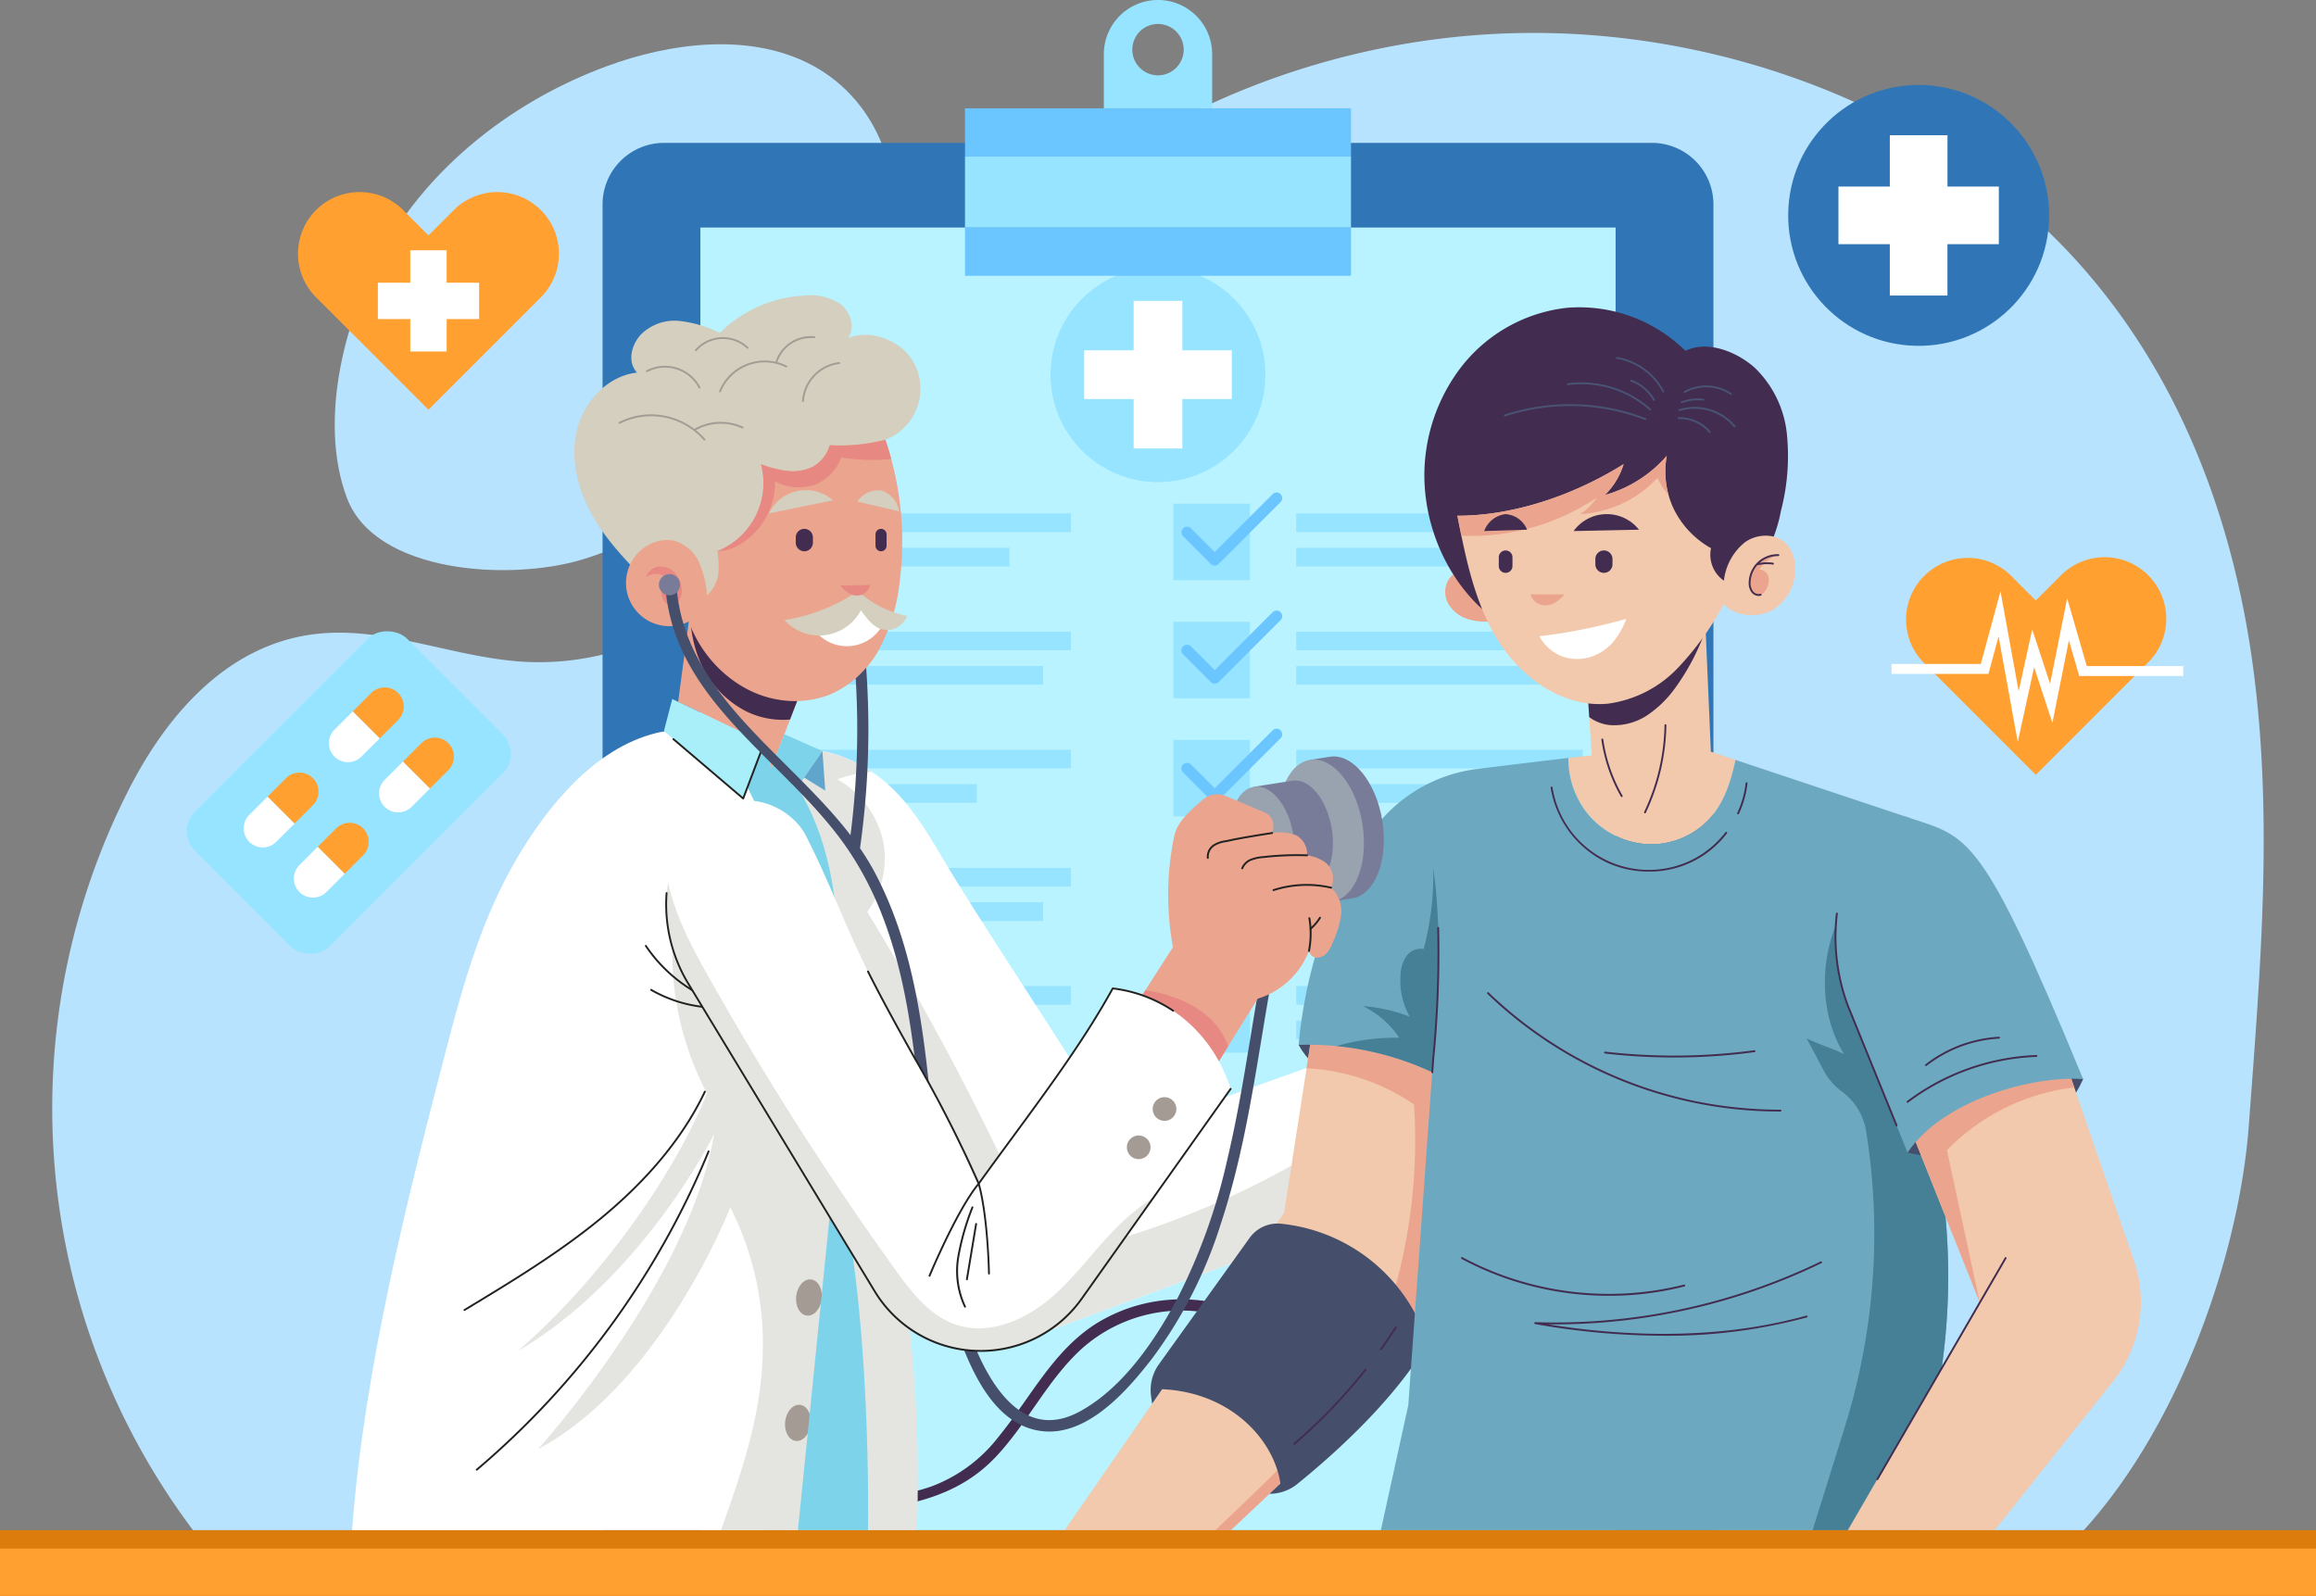 <svg xmlns="http://www.w3.org/2000/svg" width="376" height="259.106" viewBox="0 0 376 259.106">
  <rect x="0" y="0" width="376" height="259.106" fill="#808080" stroke="none"/>
  <g id="Grupo_1005786" data-name="Grupo 1005786" transform="translate(-65 -36.375)">
    <g id="Grupo_1005681" data-name="Grupo 1005681" transform="translate(73.49 41.721)">
      <path id="Trazado_719763" data-name="Trazado 719763" d="M408.811,288.294H101.844a114.021,114.021,0,0,1-10.41-120.273c5.849-11.483,15.483-23.293,29.884-25.181,11.6-1.52,22.893,3.891,34.6,4.471,18.078.9,34.379-9.858,45.087-22.427s17.625-27.278,28.229-39.912c19.921-23.733,53.04-38.854,87.042-39.74S384.4,57.716,405.955,80.369c18.185,19.115,27.177,43.7,30.4,68.251s1.08,49.354-.756,74.008C434.07,243.195,424.615,270.875,408.811,288.294Z" transform="translate(-79 -45.191)" fill="#b7e3ff"/>
      <path id="Trazado_719764" data-name="Trazado 719764" d="M194.7,131.918c13.185-3.945,23.461-12.9,32.274-22.221,8.21-8.681,15.806-18.337,17.964-29.375S242.5,56.607,231.15,51.144c-9.76-4.7-22.085-3.149-32.364.64-15.117,5.573-27.87,15.766-35.443,28.33-6.937,11.508-11.579,29.007-6.745,41.8C161.214,134.137,183,135.419,194.7,131.918Z" transform="translate(-108.755 -46.387)" fill="#b7e3ff"/>
    </g>
    <g id="Grupo_1005706" data-name="Grupo 1005706" transform="translate(162.824 36.375)">
      <g id="Grupo_1005704" data-name="Grupo 1005704" transform="translate(0 23.197)">
        <path id="Rectángulo_347665" data-name="Rectángulo 347665" d="M10,0H170.351a10,10,0,0,1,10,10V225.253a0,0,0,0,1,0,0H0a0,0,0,0,1,0,0V10A10,10,0,0,1,10,0Z" fill="#3076b6"/>
        <rect id="Rectángulo_347666" data-name="Rectángulo 347666" width="211.507" height="148.58" transform="translate(164.466 13.746) rotate(90)" fill="#b9f3ff"/>
        <g id="Grupo_1005703" data-name="Grupo 1005703" transform="translate(29.515 20.198)">
          <g id="Grupo_1005682" data-name="Grupo 1005682" transform="translate(43.217)">
            <circle id="Elipse_8549" data-name="Elipse 8549" cx="17.444" cy="17.444" r="17.444" fill="#96e4ff"/>
            <path id="Trazado_719765" data-name="Trazado 719765" d="M379.208,124.96h-8.029v-8.029h-7.912v8.029h-8.029v7.912h8.029V140.9h7.912v-8.029h8.029Z" transform="translate(-349.779 -111.472)" fill="#fff"/>
          </g>
          <g id="Grupo_1005683" data-name="Grupo 1005683" transform="translate(0 39.971)">
            <rect id="Rectángulo_347667" data-name="Rectángulo 347667" width="46.51" height="3.028" fill="#96e4ff"/>
            <rect id="Rectángulo_347668" data-name="Rectángulo 347668" width="36.554" height="3.028" transform="translate(0 5.583)" fill="#96e4ff"/>
          </g>
          <g id="Grupo_1005684" data-name="Grupo 1005684" transform="translate(0 59.157)">
            <rect id="Rectángulo_347669" data-name="Rectángulo 347669" width="46.51" height="3.028" fill="#96e4ff"/>
            <rect id="Rectángulo_347670" data-name="Rectángulo 347670" width="42.012" height="3.028" transform="translate(0 5.583)" fill="#96e4ff"/>
          </g>
          <g id="Grupo_1005685" data-name="Grupo 1005685" transform="translate(0 78.343)">
            <rect id="Rectángulo_347671" data-name="Rectángulo 347671" width="46.51" height="3.028" fill="#96e4ff"/>
            <rect id="Rectángulo_347672" data-name="Rectángulo 347672" width="31.247" height="3.028" transform="translate(0 5.583)" fill="#96e4ff"/>
          </g>
          <g id="Grupo_1005686" data-name="Grupo 1005686" transform="translate(0 97.529)">
            <rect id="Rectángulo_347673" data-name="Rectángulo 347673" width="46.51" height="3.028" fill="#96e4ff"/>
            <rect id="Rectángulo_347674" data-name="Rectángulo 347674" width="42.012" height="3.028" transform="translate(0 5.583)" fill="#96e4ff"/>
          </g>
          <g id="Grupo_1005687" data-name="Grupo 1005687" transform="translate(0 116.715)">
            <rect id="Rectángulo_347675" data-name="Rectángulo 347675" width="46.51" height="3.028" fill="#96e4ff"/>
            <rect id="Rectángulo_347676" data-name="Rectángulo 347676" width="36.554" height="3.028" transform="translate(0 5.583)" fill="#96e4ff"/>
          </g>
          <g id="Grupo_1005688" data-name="Grupo 1005688" transform="translate(83.107 39.971)">
            <rect id="Rectángulo_347677" data-name="Rectángulo 347677" width="46.51" height="3.028" fill="#96e4ff"/>
            <rect id="Rectángulo_347678" data-name="Rectángulo 347678" width="36.554" height="3.028" transform="translate(0 5.583)" fill="#96e4ff"/>
          </g>
          <g id="Grupo_1005689" data-name="Grupo 1005689" transform="translate(83.107 59.157)">
            <rect id="Rectángulo_347679" data-name="Rectángulo 347679" width="46.51" height="3.028" fill="#96e4ff"/>
            <rect id="Rectángulo_347680" data-name="Rectángulo 347680" width="42.012" height="3.028" transform="translate(0 5.583)" fill="#96e4ff"/>
          </g>
          <g id="Grupo_1005690" data-name="Grupo 1005690" transform="translate(83.107 78.343)">
            <rect id="Rectángulo_347681" data-name="Rectángulo 347681" width="46.51" height="3.028" fill="#96e4ff"/>
            <rect id="Rectángulo_347682" data-name="Rectángulo 347682" width="31.247" height="3.028" transform="translate(0 5.583)" fill="#96e4ff"/>
          </g>
          <g id="Grupo_1005691" data-name="Grupo 1005691" transform="translate(83.107 97.529)">
            <rect id="Rectángulo_347683" data-name="Rectángulo 347683" width="46.51" height="3.028" fill="#96e4ff"/>
            <rect id="Rectángulo_347684" data-name="Rectángulo 347684" width="42.012" height="3.028" transform="translate(0 5.583)" fill="#96e4ff"/>
          </g>
          <g id="Grupo_1005692" data-name="Grupo 1005692" transform="translate(83.107 116.715)">
            <rect id="Rectángulo_347685" data-name="Rectángulo 347685" width="46.51" height="3.028" fill="#96e4ff"/>
            <rect id="Rectángulo_347686" data-name="Rectángulo 347686" width="36.554" height="3.028" transform="translate(0 5.583)" fill="#96e4ff"/>
          </g>
          <g id="Grupo_1005694" data-name="Grupo 1005694" transform="translate(63.155 36.539)">
            <rect id="Rectángulo_347687" data-name="Rectángulo 347687" width="12.421" height="12.421" transform="translate(0 1.845)" fill="#96e4ff"/>
            <g id="Grupo_1005693" data-name="Grupo 1005693" transform="translate(1.282)">
              <path id="Trazado_719766" data-name="Trazado 719766" d="M386.661,180.074a.912.912,0,0,1-.643-.267l-4.524-4.524A.91.91,0,0,1,382.78,174l3.881,3.88,9.43-9.43a.91.91,0,0,1,1.286,1.286L387.3,179.807A.91.91,0,0,1,386.661,180.074Z" transform="translate(-381.228 -168.18)" fill="#6bc5ff"/>
            </g>
          </g>
          <g id="Grupo_1005696" data-name="Grupo 1005696" transform="translate(63.155 55.718)">
            <rect id="Rectángulo_347688" data-name="Rectángulo 347688" width="12.421" height="12.421" transform="translate(0 1.845)" fill="#96e4ff"/>
            <g id="Grupo_1005695" data-name="Grupo 1005695" transform="translate(1.282)">
              <path id="Trazado_719767" data-name="Trazado 719767" d="M386.661,211.7a.912.912,0,0,1-.643-.267l-4.524-4.524a.91.91,0,0,1,1.286-1.286l3.881,3.88,9.43-9.43a.91.91,0,0,1,1.286,1.286L387.3,211.432A.91.91,0,0,1,386.661,211.7Z" transform="translate(-381.228 -199.806)" fill="#6bc5ff"/>
            </g>
          </g>
          <g id="Grupo_1005698" data-name="Grupo 1005698" transform="translate(63.155 74.897)">
            <rect id="Rectángulo_347689" data-name="Rectángulo 347689" width="12.421" height="12.421" transform="translate(0 1.845)" fill="#96e4ff"/>
            <g id="Grupo_1005697" data-name="Grupo 1005697" transform="translate(1.282)">
              <path id="Trazado_719768" data-name="Trazado 719768" d="M386.661,243.323a.911.911,0,0,1-.643-.266l-4.524-4.524a.91.91,0,0,1,1.286-1.286l3.881,3.88,9.43-9.43a.91.91,0,0,1,1.286,1.286L387.3,243.057A.91.91,0,0,1,386.661,243.323Z" transform="translate(-381.228 -231.431)" fill="#6bc5ff"/>
            </g>
          </g>
          <g id="Grupo_1005700" data-name="Grupo 1005700" transform="translate(63.155 94.076)">
            <rect id="Rectángulo_347690" data-name="Rectángulo 347690" width="12.421" height="12.421" transform="translate(0 1.845)" fill="#96e4ff"/>
            <g id="Grupo_1005699" data-name="Grupo 1005699" transform="translate(1.282)">
              <path id="Trazado_719769" data-name="Trazado 719769" d="M386.661,274.948a.911.911,0,0,1-.643-.266l-4.524-4.523a.91.91,0,0,1,1.286-1.286l3.881,3.88,9.43-9.43a.91.91,0,0,1,1.286,1.286L387.3,274.682A.91.91,0,0,1,386.661,274.948Z" transform="translate(-381.228 -263.055)" fill="#6bc5ff"/>
            </g>
          </g>
          <g id="Grupo_1005702" data-name="Grupo 1005702" transform="translate(63.155 113.255)">
            <rect id="Rectángulo_347691" data-name="Rectángulo 347691" width="12.421" height="12.421" transform="translate(0 1.845)" fill="#96e4ff"/>
            <g id="Grupo_1005701" data-name="Grupo 1005701" transform="translate(1.282)">
              <path id="Trazado_719770" data-name="Trazado 719770" d="M386.661,306.573a.911.911,0,0,1-.643-.266l-4.524-4.523a.91.91,0,0,1,1.286-1.286l3.881,3.88,9.43-9.43a.91.91,0,0,1,1.286,1.286L387.3,306.307A.91.91,0,0,1,386.661,306.573Z" transform="translate(-381.228 -294.68)" fill="#6bc5ff"/>
            </g>
          </g>
        </g>
      </g>
      <g id="Grupo_1005705" data-name="Grupo 1005705" transform="translate(58.842)">
        <rect id="Rectángulo_347692" data-name="Rectángulo 347692" width="62.667" height="11.523" transform="translate(0 25.42)" fill="#96e4ff"/>
        <rect id="Rectángulo_347693" data-name="Rectángulo 347693" width="62.667" height="7.833" transform="translate(0 17.587)" fill="#6bc5ff"/>
        <rect id="Rectángulo_347694" data-name="Rectángulo 347694" width="62.667" height="7.833" transform="translate(0 36.943)" fill="#6bc5ff"/>
        <path id="Trazado_719771" data-name="Trazado 719771" d="M369.294,36.375a8.794,8.794,0,0,0-8.794,8.794v8.794h17.587V45.169A8.794,8.794,0,0,0,369.294,36.375Zm0,12.23a4.169,4.169,0,1,1,4.169-4.169A4.169,4.169,0,0,1,369.294,48.605Z" transform="translate(-337.96 -36.375)" fill="#96e4ff"/>
      </g>
    </g>
    <g id="Grupo_1005773" data-name="Grupo 1005773" transform="translate(122.158 84.344)">
      <g id="Grupo_1005707" data-name="Grupo 1005707" transform="translate(71.308 73.769)">
        <path id="Trazado_719772" data-name="Trazado 719772" d="M276.833,237.423c5.085-1.282,11.443,1.6,15.4,5.045s6.686,8.045,9.349,12.561c6.024,10.213,22.3,34.494,28.319,44.707l36.221-12.988L359.8,316.262l-42.236,15.566-36.953-61.252Z" transform="translate(-276.833 -237.113)" fill="#fff"/>
        <path id="Trazado_719773" data-name="Trazado 719773" d="M318.275,319.567a449.894,449.894,0,0,0-29.115-56.144,14.518,14.518,0,0,0,2.539-11.651,15.388,15.388,0,0,0-7.356-9.85,18.386,18.386,0,0,1,5.562-1.218c-3.858-2.573-8.894-4.334-13.073-3.28l3.78,33.153,36.953,61.252L359.8,316.262,362.9,301.8A142.591,142.591,0,0,1,318.275,319.567Z" transform="translate(-276.833 -237.113)" fill="#e4e4e0"/>
      </g>
      <g id="Grupo_1005740" data-name="Grupo 1005740" transform="translate(66.871 1.912)">
        <g id="Grupo_1005710" data-name="Grupo 1005710" transform="translate(0 117.21)">
          <path id="Trazado_719774" data-name="Trazado 719774" d="M346.658,385.974a26.31,26.31,0,0,0-23.108,2.156c-7.077,4.426-10.772,12.126-15.913,18.393A24.635,24.635,0,0,1,296.6,414.67c-4.5,1.55-9.3,1.9-13.973,2.61-4.522.683-9.3,1.924-13.11,4.453h3.7c4.143-1.89,9.036-2.591,13.437-3.192,7.864-1.073,14.976-2.808,20.57-8.785,5.083-5.431,8.325-12.384,13.834-17.44a24.41,24.41,0,0,1,25.115-4.589C347.27,388.144,347.743,386.386,346.658,385.974Z" transform="translate(-269.516 -340.375)" fill="#422c4f"/>
          <path id="Trazado_719775" data-name="Trazado 719775" d="M412.649,314.468c5.292,9.7,21.433,8.028,21.433,8.028l.42-5.837C423.247,309.837,414.862,311.519,412.649,314.468Z" transform="translate(-325.846 -311.897)" fill="#454f6b"/>
          <path id="Trazado_719776" data-name="Trazado 719776" d="M390.177,312.875l-4.548,29.261L350,393.641h26.987l22.284-20.955a39.517,39.517,0,0,0,11.549-20.419l7.254-33.48Z" transform="translate(-301.19 -312.282)" fill="#f2c9ad"/>
          <path id="Trazado_719777" data-name="Trazado 719777" d="M406.059,312.875l-.9,5.776a33.934,33.934,0,0,1,17.448,5.864,89.914,89.914,0,0,1-3.779,32.2c-4.484,14.771-16.966,25.926-28.474,36.924h2.513l22.284-20.955A39.519,39.519,0,0,0,426.7,352.267l7.254-33.479Z" transform="translate(-317.072 -312.282)" fill="#eba58e"/>
          <path id="Trazado_719778" data-name="Trazado 719778" d="M416.412,385.908a5.714,5.714,0,0,0,.45-5.53,27.879,27.879,0,0,0-22.721-16.4,5.577,5.577,0,0,0-5.064,2.338l-14.7,20.485a7.172,7.172,0,0,0-1.278,5.159l.172,1.247,1.629-2.355c11.151.5,18.16,8.209,19.2,15.32l-1.769,1.664h0a7.17,7.17,0,0,0,4.51-1.593C408.094,397.12,413.817,389.778,416.412,385.908Z" transform="translate(-310.255 -332.381)" fill="#454f6b"/>
          <g id="Grupo_1005708" data-name="Grupo 1005708" transform="translate(99.995 48.294)">
            <path id="Trazado_719779" data-name="Trazado 719779" d="M434.553,395.389a.152.152,0,0,1-.123-.24c.833-1.16,1.647-2.354,2.42-3.55a.152.152,0,1,1,.255.164c-.775,1.2-1.593,2.4-2.428,3.562A.152.152,0,0,1,434.553,395.389Z" transform="translate(-434.402 -391.53)" fill="#422c4f"/>
          </g>
          <g id="Grupo_1005709" data-name="Grupo 1005709" transform="translate(85.951 55.132)">
            <path id="Trazado_719780" data-name="Trazado 719780" d="M411.395,415.174a.149.149,0,0,1-.115-.053.152.152,0,0,1,.016-.213,88.155,88.155,0,0,0,11.549-12.045.152.152,0,1,1,.238.189,88.52,88.52,0,0,1-11.59,12.086A.149.149,0,0,1,411.395,415.174Z" transform="translate(-411.244 -402.806)" fill="#422c4f"/>
          </g>
        </g>
        <g id="Grupo_1005714" data-name="Grupo 1005714" transform="translate(130.597 51.055)">
          <path id="Trazado_719781" data-name="Trazado 719781" d="M487.882,233.869a13.578,13.578,0,0,0,9.861,5.077,12.949,12.949,0,0,0,10.184-4.3c2.277-2.6,3.337-5.96,4.067-9.384l-4-1.334-.91-21.113L487.9,213l.75,11.523q-1.887.2-3.785.424A14.241,14.241,0,0,0,487.882,233.869Z" transform="translate(-484.862 -202.811)" fill="#f2c9ad"/>
          <path id="Trazado_719782" data-name="Trazado 719782" d="M489.868,213l19.183-10.192.057,1.328a36.495,36.495,0,0,1-4.886,9.37,17.829,17.829,0,0,1-4.475,4.427,9.759,9.759,0,0,1-5.983,1.688,6.737,6.737,0,0,1-3.551-1.311Z" transform="translate(-486.832 -202.811)" fill="#422c4f"/>
          <g id="Grupo_1005713" data-name="Grupo 1005713" transform="translate(5.361 16.664)">
            <g id="Grupo_1005711" data-name="Grupo 1005711" transform="translate(0 2.317)">
              <path id="Trazado_719783" data-name="Trazado 719783" d="M497,243.606a.152.152,0,0,1-.131-.076,25.957,25.957,0,0,1-3.169-9.249.152.152,0,0,1,.13-.171.15.15,0,0,1,.171.129,25.645,25.645,0,0,0,3.13,9.139.152.152,0,0,1-.132.227Z" transform="translate(-493.702 -234.109)" fill="#422c4f"/>
            </g>
            <g id="Grupo_1005712" data-name="Grupo 1005712" transform="translate(6.915)">
              <path id="Trazado_719784" data-name="Trazado 719784" d="M505.255,244.75a.15.15,0,0,1-.065-.015.152.152,0,0,1-.071-.2,34.121,34.121,0,0,0,3.315-14.093.14.14,0,0,1,.154-.149.152.152,0,0,1,.149.154,34.429,34.429,0,0,1-3.345,14.219A.153.153,0,0,1,505.255,244.75Z" transform="translate(-505.103 -230.288)" fill="#422c4f"/>
            </g>
          </g>
        </g>
        <g id="Grupo_1005726" data-name="Grupo 1005726" transform="translate(107.216)">
          <path id="Trazado_719785" data-name="Trazado 719785" d="M457.353,189.868a3.322,3.322,0,0,0-4.982.82,3.922,3.922,0,0,0,.083,3.927,5.65,5.65,0,0,0,3.224,2.419,10.286,10.286,0,0,0,4.084.3C459.017,194.983,458.1,192.222,457.353,189.868Z" transform="translate(-448.502 -146.356)" fill="#eba58e"/>
          <path id="Trazado_719786" data-name="Trazado 719786" d="M458.834,170.07c-8.6-5.576-13.657-16.927-12.31-27.656a28.959,28.959,0,0,1,5.107-13.19,25.222,25.222,0,0,1,17.816-10.5,24.511,24.511,0,0,1,19.241,6.986c3.52-1.738,8.222.07,11.222,2.71a17.391,17.391,0,0,1,5.256,10.846,35.321,35.321,0,0,1-.966,12.409,23.853,23.853,0,0,1-3.774,9.145c-3.2,4.21-8.341,6.028-13.273,7.181C478.33,170.064,466.574,175.085,458.834,170.07Z" transform="translate(-446.308 -118.625)" fill="#422c4f"/>
          <path id="Trazado_719787" data-name="Trazado 719787" d="M455.152,168.141c1.381,7.046,2.833,14.274,6.656,20.353s10.606,10.843,17.755,10.165a19.172,19.172,0,0,0,11.3-5.724,46.893,46.893,0,0,0,7.526-10.449c1.832,2.042,5.588,2.32,7.965.95a7.753,7.753,0,0,0,3.629-6.941,5.747,5.747,0,0,0-1.416-3.785c-1.69-1.764-4.724-1.69-6.716-.277a9.285,9.285,0,0,0-3.43,6.252,5.1,5.1,0,0,1-2.093-5.276A14.716,14.716,0,0,1,490.26,167a14.149,14.149,0,0,1-1.119-8.583,20.66,20.66,0,0,1-10.045,6.362,12.018,12.018,0,0,0,3.042-5.015C474.252,164.7,464.456,168.149,455.152,168.141Z" transform="translate(-449.789 -134.283)" fill="#f2c9ad"/>
          <path id="Trazado_719788" data-name="Trazado 719788" d="M480.247,195.5h-5.5a2.4,2.4,0,0,0,1.512,1.641,2.8,2.8,0,0,0,2.126-.113A5.226,5.226,0,0,0,480.247,195.5Z" transform="translate(-457.502 -148.879)" fill="#eba58e"/>
          <path id="Trazado_719789" data-name="Trazado 719789" d="M491.2,202.053a89.988,89.988,0,0,1-14.129,2.84,7.357,7.357,0,0,0,3.436,3.151,7.24,7.24,0,0,0,4.616.283A8.393,8.393,0,0,0,488.905,206,12.942,12.942,0,0,0,491.2,202.053Z" transform="translate(-458.414 -151.458)" fill="#fff"/>
          <path id="Trazado_719790" data-name="Trazado 719790" d="M538.056,185.006a4.529,4.529,0,0,0-4.665,4.353,2.463,2.463,0,0,0,.38,1.54,1.3,1.3,0,0,0,1.412.531,1.694,1.694,0,0,0,.829-.777,2.813,2.813,0,0,0,.441-2.042,1.593,1.593,0,0,0-1.5-1.278A5.484,5.484,0,0,1,538.056,185.006Z" transform="translate(-480.578 -144.748)" fill="#eba58e"/>
          <path id="Trazado_719791" data-name="Trazado 719791" d="M537.962,184.754a4.681,4.681,0,0,0-4.821,4.5,2.57,2.57,0,0,0,.407,1.634,1.53,1.53,0,0,0,1.208.646,1.161,1.161,0,0,0,.376-.061.152.152,0,0,0-.1-.287,1.146,1.146,0,0,1-1.239-.476,2.272,2.272,0,0,1-.351-1.445,4.418,4.418,0,0,1,1.083-2.717,7,7,0,0,1,2.525-.112.148.148,0,0,0,.171-.129.152.152,0,0,0-.13-.171,7.246,7.246,0,0,0-2.187.034,4.419,4.419,0,0,1,3.047-1.113.159.159,0,0,0,.156-.147A.153.153,0,0,0,537.962,184.754Z" transform="translate(-480.48 -144.649)" fill="#422c4f"/>
          <g id="Grupo_1005723" data-name="Grupo 1005723" transform="translate(12.925 8.082)">
            <g id="Grupo_1005715" data-name="Grupo 1005715" transform="translate(0 7.664)">
              <path id="Trazado_719792" data-name="Trazado 719792" d="M490.586,147.161a.158.158,0,0,1-.055-.01,33.977,33.977,0,0,0-22.712-.586.152.152,0,0,1-.095-.289,34.3,34.3,0,0,1,22.916.591.152.152,0,0,1-.055.294Z" transform="translate(-467.62 -144.59)" fill="#495375"/>
            </g>
            <g id="Grupo_1005716" data-name="Grupo 1005716" transform="translate(10.235 4.116)">
              <path id="Trazado_719793" data-name="Trazado 719793" d="M497.987,143.3a.152.152,0,0,1-.1-.039,16.637,16.637,0,0,0-13.217-4.075.152.152,0,1,1-.04-.3,16.947,16.947,0,0,1,13.46,4.151.151.151,0,0,1-.1.264Z" transform="translate(-484.497 -138.738)" fill="#495375"/>
            </g>
            <g id="Grupo_1005717" data-name="Grupo 1005717" transform="translate(20.466 3.679)">
              <path id="Trazado_719794" data-name="Trazado 719794" d="M505.267,141.479a.152.152,0,0,1-.132-.078,6.936,6.936,0,0,0-3.666-3.088.152.152,0,0,1,.1-.286,7.241,7.241,0,0,1,3.829,3.225.152.152,0,0,1-.132.226Z" transform="translate(-501.368 -138.018)" fill="#495375"/>
            </g>
            <g id="Grupo_1005718" data-name="Grupo 1005718" transform="translate(18.201)">
              <path id="Trazado_719795" data-name="Trazado 719795" d="M505.29,137.7a.151.151,0,0,1-.135-.082,10.371,10.371,0,0,0-7.4-5.368.152.152,0,0,1-.126-.174.149.149,0,0,1,.174-.125,10.676,10.676,0,0,1,7.615,5.528.151.151,0,0,1-.134.221Z" transform="translate(-497.633 -131.952)" fill="#495375"/>
            </g>
            <g id="Grupo_1005719" data-name="Grupo 1005719" transform="translate(28.201 9.779)">
              <path id="Trazado_719796" data-name="Trazado 719796" d="M519.324,150.633a.153.153,0,0,1-.116-.055,6.214,6.214,0,0,0-4.927-2.195.159.159,0,0,1-.158-.146.152.152,0,0,1,.146-.158,6.537,6.537,0,0,1,5.173,2.3.152.152,0,0,1-.02.213A.148.148,0,0,1,519.324,150.633Z" transform="translate(-514.123 -148.076)" fill="#495375"/>
            </g>
            <g id="Grupo_1005720" data-name="Grupo 1005720" transform="translate(28.342 8.101)">
              <path id="Trazado_719797" data-name="Trazado 719797" d="M523.44,148.628a.15.15,0,0,1-.117-.055,8.272,8.272,0,0,0-8.771-2.588.15.15,0,0,1-.192-.1.151.151,0,0,1,.1-.19,8.583,8.583,0,0,1,9.1,2.684.151.151,0,0,1-.117.247Z" transform="translate(-514.354 -145.31)" fill="#495375"/>
            </g>
            <g id="Grupo_1005721" data-name="Grupo 1005721" transform="translate(28.721 6.726)">
              <path id="Trazado_719798" data-name="Trazado 719798" d="M515.131,143.819a.151.151,0,0,1-.054-.293,7.344,7.344,0,0,1,3.572-.42.153.153,0,0,1,.13.171.151.151,0,0,1-.17.13,7.017,7.017,0,0,0-3.423.4A.155.155,0,0,1,515.131,143.819Z" transform="translate(-514.979 -143.043)" fill="#495375"/>
            </g>
            <g id="Grupo_1005722" data-name="Grupo 1005722" transform="translate(29.175 4.624)">
              <path id="Trazado_719799" data-name="Trazado 719799" d="M523.406,141.11a.15.15,0,0,1-.087-.027,7.012,7.012,0,0,0-7.363-.307.152.152,0,0,1-.153-.262,7.326,7.326,0,0,1,7.69.321.151.151,0,0,1-.087.275Z" transform="translate(-515.729 -139.576)" fill="#495375"/>
            </g>
          </g>
          <path id="Trazado_719800" data-name="Trazado 719800" d="M477.761,165.227a9.244,9.244,0,0,1-2.684,2.645A18.38,18.38,0,0,0,487.621,162a12.014,12.014,0,0,0,1.815,2.773,14.144,14.144,0,0,1-.3-6.357,20.66,20.66,0,0,1-10.045,6.362,12.018,12.018,0,0,0,3.042-5.015c-7.885,4.938-17.682,8.39-26.985,8.382q.316,1.617.648,3.242A36.685,36.685,0,0,0,477.761,165.227Z" transform="translate(-449.789 -134.283)" fill="#eba58e"/>
          <g id="Grupo_1005724" data-name="Grupo 1005724" transform="translate(24.226 33.597)">
            <path id="Trazado_719801" data-name="Trazado 719801" d="M491.507,174.026a6.659,6.659,0,0,0-5.252,2.749l10.614-.223A6.658,6.658,0,0,0,491.507,174.026Z" transform="translate(-486.255 -174.025)" fill="#422c4f"/>
          </g>
          <g id="Grupo_1005725" data-name="Grupo 1005725" transform="translate(9.708 33.597)">
            <path id="Trazado_719802" data-name="Trazado 719802" d="M465.764,174.026a4.241,4.241,0,0,0-3.447,2.749l6.967-.223A4.047,4.047,0,0,0,465.764,174.026Z" transform="translate(-462.317 -174.025)" fill="#422c4f"/>
          </g>
          <path id="Trazado_719803" data-name="Trazado 719803" d="M493.473,187.389h0a1.39,1.39,0,0,1-1.39-1.39v-.859a1.39,1.39,0,0,1,1.39-1.39h0a1.39,1.39,0,0,1,1.39,1.39V186A1.39,1.39,0,0,1,493.473,187.389Z" transform="translate(-464.323 -144.255)" fill="#422c4f"/>
          <path id="Trazado_719804" data-name="Trazado 719804" d="M467.34,187.389h0a1.111,1.111,0,0,1-1.111-1.111v-1.417a1.111,1.111,0,0,1,1.111-1.111h0a1.111,1.111,0,0,1,1.111,1.111v1.417A1.111,1.111,0,0,1,467.34,187.389Z" transform="translate(-454.148 -144.255)" fill="#422c4f"/>
        </g>
        <g id="Grupo_1005734" data-name="Grupo 1005734" transform="translate(86.803 73.194)">
          <path id="Trazado_719805" data-name="Trazado 719805" d="M511.713,249.005l-28.139-9.38c-.73,3.425-1.79,6.783-4.067,9.384a12.949,12.949,0,0,1-10.184,4.3,13.578,13.578,0,0,1-9.861-5.077,14.241,14.241,0,0,1-3.019-8.918c-4.872.558-9.786,1.17-14.686,1.765a24.767,24.767,0,0,0-18.286,11.848A77.045,77.045,0,0,0,412.649,285.9a47.458,47.458,0,0,1,21.692,4.433l-3.892,54.083L426,364.692h87.329l3.744-26.53a105.272,105.272,0,0,0,.592-24.345Z" transform="translate(-412.649 -239.317)" fill="#6ca8bf"/>
          <path id="Trazado_719806" data-name="Trazado 719806" d="M438.492,268.875a46.2,46.2,0,0,1-1.564,13.1,2.766,2.766,0,0,0-2.718,1.063,5.27,5.27,0,0,0-.988,2.754,11.879,11.879,0,0,0,1.461,7.164,25.98,25.98,0,0,0-7.62-1.721,14.977,14.977,0,0,1,5.917,5.138,34.345,34.345,0,0,0-10.191,1.346,47.93,47.93,0,0,1,15.542,4.245l.161-2.242C439.9,284.491,439.362,274.636,438.492,268.875Z" transform="translate(-416.64 -250.95)" fill="#468097"/>
          <g id="Grupo_1005727" data-name="Grupo 1005727" transform="translate(21.54 27.423)">
            <path id="Trazado_719807" data-name="Trazado 719807" d="M448.319,308.285h-.011a.151.151,0,0,1-.14-.161l.162-2.243a174.917,174.917,0,0,0,.8-21.188.152.152,0,0,1,.147-.156.154.154,0,0,1,.156.147,175.219,175.219,0,0,1-.8,21.222l-.162,2.239A.151.151,0,0,1,448.319,308.285Z" transform="translate(-448.167 -284.536)" fill="#422c4f"/>
          </g>
          <path id="Trazado_719808" data-name="Trazado 719808" d="M571.181,326.437l-5.058-55.052-12.714,7.621c-2.7,6.624-2.484,14.959,1.319,21.02-2.078-1.035-4.026-1.536-6.1-2.57.923,1.7,1.854,3.486,2.782,5.235a9.978,9.978,0,0,0,2.924,3.378,9.989,9.989,0,0,1,3.963,6.481,105.279,105.279,0,0,1-3.446,47.95l-5.239,16.812h17.234l3.744-26.53A105.269,105.269,0,0,0,571.181,326.437Z" transform="translate(-466.162 -251.937)" fill="#468097"/>
          <g id="Grupo_1005728" data-name="Grupo 1005728" transform="translate(71.189 3.956)">
            <path id="Trazado_719809" data-name="Trazado 719809" d="M530.186,251.026a.152.152,0,0,1-.137-.216,15.526,15.526,0,0,0,1.364-4.833.143.143,0,0,1,.167-.133.15.15,0,0,1,.134.167,15.815,15.815,0,0,1-1.39,4.927A.152.152,0,0,1,530.186,251.026Z" transform="translate(-530.034 -245.84)" fill="#422c4f"/>
          </g>
          <g id="Grupo_1005729" data-name="Grupo 1005729" transform="translate(40.916 4.65)">
            <path id="Trazado_719810" data-name="Trazado 719810" d="M496.036,260.779a16.116,16.116,0,0,1-7.112-1.63,16.352,16.352,0,0,1-8.805-11.99.152.152,0,1,1,.3-.047,15.816,15.816,0,0,0,23.232,11.446,15.846,15.846,0,0,0,4.85-4.172.151.151,0,1,1,.239.186,15.812,15.812,0,0,1-12.7,6.208Z" transform="translate(-480.117 -246.985)" fill="#422c4f"/>
          </g>
          <g id="Grupo_1005730" data-name="Grupo 1005730" transform="translate(30.592 38.027)">
            <path id="Trazado_719811" data-name="Trazado 719811" d="M510.389,321.395a68.483,68.483,0,0,1-47.249-19.114.151.151,0,0,1,0-.214.153.153,0,0,1,.215,0,68.181,68.181,0,0,0,47.038,19.028h.356a.152.152,0,0,1,0,.3Z" transform="translate(-463.093 -302.021)" fill="#422c4f"/>
          </g>
          <g id="Grupo_1005731" data-name="Grupo 1005731" transform="translate(49.596 47.449)">
            <path id="Trazado_719812" data-name="Trazado 719812" d="M505.8,318.734a97.909,97.909,0,0,1-11.238-.646.151.151,0,0,1-.133-.168.145.145,0,0,1,.167-.133,97.736,97.736,0,0,0,24.228-.228.157.157,0,0,1,.17.13.152.152,0,0,1-.13.171A97.985,97.985,0,0,1,505.8,318.734Z" transform="translate(-494.43 -317.558)" fill="#422c4f"/>
          </g>
          <g id="Grupo_1005732" data-name="Grupo 1005732" transform="translate(38.261 81.731)">
            <path id="Trazado_719813" data-name="Trazado 719813" d="M496.708,386.162a120.51,120.51,0,0,1-20.844-1.9.152.152,0,0,1-.124-.165.156.156,0,0,1,.156-.136,99.115,99.115,0,0,0,46.339-9.863.151.151,0,0,1,.133.272,99.517,99.517,0,0,1-44.4,9.939c11.13,1.789,26.826,2.8,41.944-1.416a.155.155,0,0,1,.187.105.152.152,0,0,1-.106.187A87.019,87.019,0,0,1,496.708,386.162Z" transform="translate(-475.739 -374.086)" fill="#422c4f"/>
          </g>
          <g id="Grupo_1005733" data-name="Grupo 1005733" transform="translate(26.371 81.042)">
            <path id="Trazado_719814" data-name="Trazado 719814" d="M480.163,379.227a50.6,50.6,0,0,1-23.951-5.992.152.152,0,1,1,.144-.267,50.357,50.357,0,0,0,35.982,4.443.151.151,0,1,1,.075.294A49.615,49.615,0,0,1,480.163,379.227Z" transform="translate(-456.133 -372.95)" fill="#422c4f"/>
          </g>
        </g>
        <g id="Grupo_1005739" data-name="Grupo 1005739" transform="translate(173.841 82.551)">
          <path id="Trazado_719815" data-name="Trazado 719815" d="M604.16,322.78c-6.065,13.342-21.226,13.746-28.5,11.926C574.949,318.939,598.1,315,604.16,322.78Z" transform="translate(-563.832 -279.998)" fill="#454f6b"/>
          <path id="Trazado_719816" data-name="Trazado 719816" d="M569.421,329.824l11.674,29.261-21.428,36.95h23.854l19.222-24.178a20.712,20.712,0,0,0,3.368-19.646l-11.472-33.253Z" transform="translate(-557.546 -280.017)" fill="#f2c9ad"/>
          <path id="Trazado_719817" data-name="Trazado 719817" d="M602.762,324.158l-1.794-5.2L575.75,329.824l11.674,29.261-5.337-24.744A34.471,34.471,0,0,1,602.762,324.158Z" transform="translate(-563.875 -280.017)" fill="#eba58e"/>
          <path id="Trazado_719818" data-name="Trazado 719818" d="M558.391,285.6l9.7,23.854c5.862-8.692,20.619-12.533,28.5-11.926-16.577-40.228-18.6-39.217-28.3-42.452S553.312,273.116,558.391,285.6Z" transform="translate(-556.27 -254.747)" fill="#6ca8bf"/>
          <g id="Grupo_1005735" data-name="Grupo 1005735" transform="translate(0 15.748)">
            <path id="Trazado_719819" data-name="Trazado 719819" d="M566.2,315.412a.151.151,0,0,1-.14-.095l-7.908-19.439a32.241,32.241,0,0,1-1.787-15.027.145.145,0,0,1,.167-.135.151.151,0,0,1,.135.166,31.925,31.925,0,0,0,1.765,14.882l7.907,19.439a.151.151,0,0,1-.083.2A.145.145,0,0,1,566.2,315.412Z" transform="translate(-556.169 -280.714)" fill="#422c4f"/>
          </g>
          <g id="Grupo_1005736" data-name="Grupo 1005736" transform="translate(11.664 38.873)">
            <path id="Trazado_719820" data-name="Trazado 719820" d="M575.554,326.6a.151.151,0,0,1-.121-.06.153.153,0,0,1,.029-.213,37.218,37.218,0,0,1,21.014-7.484.158.158,0,0,1,.157.146.152.152,0,0,1-.146.157,36.9,36.9,0,0,0-20.841,7.422A.155.155,0,0,1,575.554,326.6Z" transform="translate(-575.403 -318.846)" fill="#422c4f"/>
          </g>
          <g id="Grupo_1005737" data-name="Grupo 1005737" transform="translate(14.662 35.898)">
            <path id="Trazado_719821" data-name="Trazado 719821" d="M580.5,318.7a.152.152,0,0,1-.094-.271,21.486,21.486,0,0,1,11.956-4.487h.008a.152.152,0,0,1,.009.3,21.172,21.172,0,0,0-11.785,4.423A.152.152,0,0,1,580.5,318.7Z" transform="translate(-580.346 -313.94)" fill="#422c4f"/>
          </g>
          <g id="Grupo_1005738" data-name="Grupo 1005738" transform="translate(6.772 71.684)">
            <path id="Trazado_719822" data-name="Trazado 719822" d="M567.487,409.154a.143.143,0,0,1-.076-.021.151.151,0,0,1-.055-.207l20.819-35.9a.151.151,0,0,1,.262.152l-20.819,35.9A.151.151,0,0,1,567.487,409.154Z" transform="translate(-567.335 -372.95)" fill="#422c4f"/>
          </g>
        </g>
      </g>
      <g id="Grupo_1005772" data-name="Grupo 1005772">
        <g id="Grupo_1005744" data-name="Grupo 1005744" transform="translate(0 70.731)">
          <path id="Trazado_719823" data-name="Trazado 719823" d="M159.25,361.854c1.965-26.332,9.074-54.316,15.758-79.861,2.609-9.973,5.618-19.962,10.8-28.872s12.815-18.2,22.815-20.7c6.468-1.617,12.937,2.83,24.266,16.609l6.259,59.6c1.011,21.63-3.437,53.223-3.437,53.223Z" transform="translate(-159.25 -232.104)" fill="#fff"/>
          <path id="Trazado_719824" data-name="Trazado 719824" d="M251.007,269.99l-21.936,7.237a48.982,48.982,0,0,0,5.271,28.614c-5.3,13.252-17.332,30.261-30.674,41.82,20.417-11.982,31.839-35.217,31.839-35.217-4.043,24.034-28.6,51.172-28.6,51.172,20.165-10.765,31.232-39.274,31.232-39.274a48.992,48.992,0,0,1,5.263,23.7c-.2,9.88-3.429,19.4-6.781,28.716h16.578s4.448-31.593,3.437-53.223Z" transform="translate(-176.73 -247.014)" fill="#e4e4e0"/>
          <g id="Grupo_1005741" data-name="Grupo 1005741" transform="translate(70.287 89.029)">
            <path id="Trazado_719825" data-name="Trazado 719825" d="M282.27,382.1c-.193,1.619-1.277,2.821-2.42,2.684s-1.913-1.56-1.72-3.178,1.277-2.821,2.42-2.684S282.463,380.477,282.27,382.1Z" transform="translate(-276.31 -378.907)" fill="#a59b95"/>
            <path id="Trazado_719826" data-name="Trazado 719826" d="M279.319,415.669c-.193,1.619-1.277,2.821-2.42,2.684s-1.913-1.56-1.72-3.178,1.277-2.821,2.42-2.684S279.513,414.05,279.319,415.669Z" transform="translate(-275.149 -392.119)" fill="#a59b95"/>
          </g>
          <g id="Grupo_1005742" data-name="Grupo 1005742" transform="translate(18.097 58.387)">
            <path id="Trazado_719827" data-name="Trazado 719827" d="M189.243,364.148a.151.151,0,0,1-.079-.281c7.517-4.541,15.289-9.236,22.178-14.914,7.711-6.356,13.363-13.249,16.8-20.486a.152.152,0,0,1,.274.13c-3.456,7.277-9.134,14.2-16.879,20.59-6.906,5.692-14.688,10.392-22.214,14.938A.147.147,0,0,1,189.243,364.148Z" transform="translate(-189.091 -328.381)" fill="#222221"/>
          </g>
          <g id="Grupo_1005743" data-name="Grupo 1005743" transform="translate(20.097 68.094)">
            <path id="Trazado_719828" data-name="Trazado 719828" d="M192.54,396.376a.151.151,0,0,1-.1-.267,135.364,135.364,0,0,0,37.593-51.628.152.152,0,0,1,.281.115,135.659,135.659,0,0,1-37.678,51.745A.151.151,0,0,1,192.54,396.376Z" transform="translate(-192.388 -344.387)" fill="#222221"/>
          </g>
        </g>
        <g id="Grupo_1005745" data-name="Grupo 1005745" transform="translate(72.387 141.092)">
          <path id="Trazado_719829" data-name="Trazado 719829" d="M296.268,348.383a229.8,229.8,0,0,1,5.545,59.13H290.165L288.5,348.125Z" transform="translate(-282.503 -348.125)" fill="#e4e4e0"/>
          <path id="Trazado_719830" data-name="Trazado 719830" d="M284.609,348.125c6.065,22.439,5.379,59.389,5.379,59.389H278.612Z" transform="translate(-278.612 -348.125)" fill="#7dd3e9"/>
        </g>
        <g id="Grupo_1005746" data-name="Grupo 1005746" transform="translate(52.937 52.947)">
          <path id="Trazado_719831" data-name="Trazado 719831" d="M261.677,226.539l4.635-12-18.037-11.758L246.54,215.82l13.973,6.676Z" transform="translate(-246.54 -202.778)" fill="#eba58e"/>
          <path id="Trazado_719832" data-name="Trazado 719832" d="M258.877,217.47a13.56,13.56,0,0,0,7.163,1.357l1.6-4.155-17.717-11.549a19.616,19.616,0,0,0,1.46,6.175A16.133,16.133,0,0,0,258.877,217.47Z" transform="translate(-247.874 -202.914)" fill="#422c4f"/>
        </g>
        <g id="Grupo_1005747" data-name="Grupo 1005747" transform="translate(64.19 71.249)">
          <path id="Trazado_719833" data-name="Trazado 719833" d="M267.816,234.373l1.163,4.043,2.107-5.458,6.181,2.729-4.043,5.863c4.852,7.985,6.67,17.082,6.923,31.232L265.1,241.55Z" transform="translate(-265.095 -232.958)" fill="#7dd3e9"/>
          <path id="Trazado_719834" data-name="Trazado 719834" d="M283.24,237.458l.455,6.418-3.424-2.114Z" transform="translate(-271.068 -234.729)" fill="#5fa5cc"/>
        </g>
        <path id="Trazado_719835" data-name="Trazado 719835" d="M242.731,228.729l1.353-5.2,14.931,7.134-3.418,9.015Z" transform="translate(-192.104 -157.998)" fill="#a8effa"/>
        <g id="Grupo_1005748" data-name="Grupo 1005748" transform="translate(52.017 71.891)">
          <path id="Trazado_719836" data-name="Trazado 719836" d="M256.5,243.956a.151.151,0,0,1-.1-.036l-11.325-9.637a.152.152,0,1,1,.2-.231l11.161,9.5,2.923-7.709a.152.152,0,1,1,.284.108l-3,7.91a.151.151,0,0,1-.1.093A.159.159,0,0,1,256.5,243.956Z" transform="translate(-245.022 -234.016)" fill="#222221"/>
        </g>
        <g id="Grupo_1005753" data-name="Grupo 1005753" transform="translate(36.089)">
          <path id="Trazado_719837" data-name="Trazado 719837" d="M231.5,162.908c-3.487-3.45-7-6.961-9.508-11.179s-3.936-9.284-2.893-14.078,4.961-9.111,9.838-9.65c-1.579-1.69-.984-4.345.536-6.089a7.71,7.71,0,0,1,6.293-2.3,19.287,19.287,0,0,1,6.618,1.955,20.845,20.845,0,0,1,13.54-6.056,8.824,8.824,0,0,1,6.018,1.355c1.671,1.275,2.466,3.853,1.241,5.563,2.7-1.192,6.12-.378,8.476,1.406a8.512,8.512,0,0,1,3.222,7.814,8.852,8.852,0,0,1-5.635,7.259l-29.118,27.4Z" transform="translate(-218.758 -115.473)" fill="#d4cfbe"/>
          <path id="Trazado_719838" data-name="Trazado 719838" d="M245.758,179.386a16.171,16.171,0,0,0-1.278-5.3,6.4,6.4,0,0,0-3.95-3.542,5.782,5.782,0,0,0-3.8.415,7.024,7.024,0,1,0,6.068,12.666c2.183,6.211,7.778,11.491,14.26,12.641a15.807,15.807,0,0,0,8.664-.781,16.749,16.749,0,0,0,8.1-7.584,30.238,30.238,0,0,0,3.214-10.781,51.193,51.193,0,0,0-2.333-23,29.7,29.7,0,0,1-9.026.881,5.911,5.911,0,0,1-2.81,3.532,7.576,7.576,0,0,1-4.194.633,18.491,18.491,0,0,1-4.154-1.071,11.929,11.929,0,0,1-7.1,14.107,13.936,13.936,0,0,1,.181,3.628A5.962,5.962,0,0,1,245.758,179.386Z" transform="translate(-224.215 -130.682)" fill="#eba58e"/>
          <g id="Grupo_1005751" data-name="Grupo 1005751" transform="translate(31.578 31.61)">
            <g id="Grupo_1005749" data-name="Grupo 1005749">
              <path id="Trazado_719839" data-name="Trazado 719839" d="M275.5,167.733a6.658,6.658,0,0,1,5.729,1.52l-10.4,2.13A6.66,6.66,0,0,1,275.5,167.733Z" transform="translate(-270.829 -167.596)" fill="#d4cfbe"/>
            </g>
            <g id="Grupo_1005750" data-name="Grupo 1005750" transform="translate(14.359)">
              <path id="Trazado_719840" data-name="Trazado 719840" d="M298.454,167.672a4.243,4.243,0,0,1,2.84,3.373l-6.788-1.586A4.049,4.049,0,0,1,298.454,167.672Z" transform="translate(-294.506 -167.596)" fill="#d4cfbe"/>
            </g>
            <path id="Trazado_719841" data-name="Trazado 719841" d="M279.421,181.607h0a1.39,1.39,0,0,0,1.39-1.39v-.859a1.39,1.39,0,0,0-1.39-1.389h0a1.39,1.39,0,0,0-1.389,1.389v.859A1.39,1.39,0,0,0,279.421,181.607Z" transform="translate(-273.664 -171.678)" fill="#422c4f"/>
            <path id="Trazado_719842" data-name="Trazado 719842" d="M300.274,181.607h0a.9.9,0,0,0,.9-.9v-1.837a.9.9,0,0,0-.9-.9h0a.9.9,0,0,0-.9.9v1.837A.9.9,0,0,0,300.274,181.607Z" transform="translate(-282.062 -171.678)" fill="#422c4f"/>
          </g>
          <path id="Trazado_719843" data-name="Trazado 719843" d="M283.066,202.067a6.6,6.6,0,0,0,11.236-1.223,12.178,12.178,0,0,0-3.827-3.443C288.124,198.819,285.416,200.65,283.066,202.067Z" transform="translate(-244.066 -147.716)" fill="#fff"/>
          <path id="Trazado_719844" data-name="Trazado 719844" d="M286.9,194.609a28.648,28.648,0,0,1-11.921,4.71A7.639,7.639,0,0,0,287.4,197.74c.868,1.169,1.893,2.647,3.291,3.058a3.409,3.409,0,0,0,4.181-2.149A17,17,0,0,1,286.9,194.609Z" transform="translate(-240.882 -146.617)" fill="#d4cfbe"/>
          <path id="Trazado_719845" data-name="Trazado 719845" d="M294.793,193l-4.877.093a4.842,4.842,0,0,0,2.029,1.534,2.417,2.417,0,0,0,1.77-.192A2.456,2.456,0,0,0,294.793,193Z" transform="translate(-246.762 -145.982)" fill="#e78882"/>
          <path id="Trazado_719846" data-name="Trazado 719846" d="M237.943,189.747a2.459,2.459,0,0,1,2.01-1.682,3.118,3.118,0,0,1,2.533.873,4.288,4.288,0,0,1,1.212,2.439,2.943,2.943,0,0,1-.394,2.194,1.587,1.587,0,0,1-2.013.522,2.222,2.222,0,0,1-.833-1.628,2.545,2.545,0,0,1,.1-1.448,1.063,1.063,0,0,1,1.186-.642,2.923,2.923,0,0,0-1.716-1.1A3.214,3.214,0,0,0,237.943,189.747Z" transform="translate(-226.308 -144.031)" fill="#e78882"/>
          <path id="Trazado_719847" data-name="Trazado 719847" d="M263.922,168.271a11.887,11.887,0,0,0,2.486-7.4,8.117,8.117,0,0,0,6.4.564,7.609,7.609,0,0,0,4.342-4.441,30.417,30.417,0,0,0,8.113.241c-.285-1.048-.6-2.088-.952-3.116a29.7,29.7,0,0,1-9.026.881,5.911,5.911,0,0,1-2.81,3.532,7.576,7.576,0,0,1-4.194.633,18.491,18.491,0,0,1-4.154-1.071,11.929,11.929,0,0,1-7.1,14.107C259.677,172.2,262.292,170.363,263.922,168.271Z" transform="translate(-233.818 -130.682)" fill="#e78882"/>
          <g id="Grupo_1005752" data-name="Grupo 1005752" transform="translate(7.182 6.607)">
            <path id="Trazado_719848" data-name="Trazado 719848" d="M269.261,127.605a5.784,5.784,0,0,1,3.687-.909.153.153,0,0,0,.166-.136.152.152,0,0,0-.137-.166,6.052,6.052,0,0,0-6.319,4.125s0,.009,0,.014a7.965,7.965,0,0,0-9.147,4.747.151.151,0,0,0,.082.2.148.148,0,0,0,.058.012.151.151,0,0,0,.14-.094,7.705,7.705,0,0,1,10.547-3.966.152.152,0,1,0,.135-.272,7.8,7.8,0,0,0-1.52-.563A5.767,5.767,0,0,1,269.261,127.605Z" transform="translate(-241.187 -126.367)" fill="#a59b95"/>
            <path id="Trazado_719849" data-name="Trazado 719849" d="M238.156,135.308a6.162,6.162,0,0,1,8.326,2.6.152.152,0,0,0,.134.081.155.155,0,0,0,.071-.017.152.152,0,0,0,.064-.2,6.464,6.464,0,0,0-8.735-2.722.151.151,0,0,0,.141.268Z" transform="translate(-233.487 -129.489)" fill="#a59b95"/>
            <path id="Trazado_719850" data-name="Trazado 719850" d="M251.173,128.926a.151.151,0,0,0,.114-.052,5.7,5.7,0,0,1,8.186-.392.152.152,0,0,0,.207-.221,6.007,6.007,0,0,0-8.621.414.152.152,0,0,0,.114.252Z" transform="translate(-238.637 -126.472)" fill="#a59b95"/>
            <path id="Trazado_719851" data-name="Trazado 719851" d="M242.891,149.686a11.573,11.573,0,0,0-12.207-1.13.152.152,0,1,0,.136.271,11.317,11.317,0,0,1,13.6,2.681.149.149,0,0,0,.114.052.148.148,0,0,0,.1-.038.151.151,0,0,0,.015-.213,11.525,11.525,0,0,0-1.489-1.42,8.3,8.3,0,0,1,7.49-.294.152.152,0,1,0,.129-.275A8.614,8.614,0,0,0,242.891,149.686Z" transform="translate(-230.601 -134.616)" fill="#a59b95"/>
            <path id="Trazado_719852" data-name="Trazado 719852" d="M285.7,133.334a6.841,6.841,0,0,0-5.992,6.3.153.153,0,0,0,.141.162h.011a.152.152,0,0,0,.151-.141,6.538,6.538,0,0,1,5.727-6.024.152.152,0,1,0-.037-.3Z" transform="translate(-249.927 -129.108)" fill="#a59b95"/>
          </g>
        </g>
        <g id="Grupo_1005754" data-name="Grupo 1005754" transform="translate(50.85 46.157)">
          <path id="Trazado_719853" data-name="Trazado 719853" d="M345.51,232.995c-6.043,17.072-7.008,35.254-11.179,52.771a94.594,94.594,0,0,1-8.107,22.542c-3.625,6.827-8.9,14.594-15.9,18.362-10.318,5.559-16.039-7.123-18.546-14.908-2.756-8.556-3.865-17.523-4.738-26.436-1.537-15.686-2.426-32.129-9.991-46.326a39.756,39.756,0,0,0-2.339-3.813,138.178,138.178,0,0,0,1-29.32,17.28,17.28,0,0,1-1.7,1.728,135.589,135.589,0,0,1-.844,25.461c-10.114-13.175-27.1-23.006-28.251-40.6-.076-1.163-1.9-1.171-1.819,0,1.227,18.8,19.425,28.31,29.239,42.321,10.832,15.465,11.264,35.189,13.159,53.266.968,9.23,2.317,18.531,5.592,27.262,2.234,5.954,6.009,13.675,13.165,14.518,7.387.871,13.828-6.554,17.873-11.777a73.06,73.06,0,0,0,11.188-21.957c6.743-20.392,6.767-42.328,13.947-62.614C347.655,232.373,345.9,231.9,345.51,232.995Z" transform="translate(-243.098 -191.582)" fill="#454f6b"/>
        </g>
        <g id="Grupo_1005756" data-name="Grupo 1005756" transform="translate(142.563 74.853)">
          <path id="Trazado_719854" data-name="Trazado 719854" d="M417.684,238.951l-3.229.512.226,1.426c-1.755,2.286-2.557,6.281-1.868,10.618s2.688,7.888,5.066,9.516l.226,1.427,3.23-.513c3.7-.588,5.88-6.209,4.872-12.557S421.383,238.363,417.684,238.951Z" transform="translate(-401.506 -238.901)" fill="#797c99"/>
          <path id="Trazado_719855" data-name="Trazado 719855" d="M420.881,250.226c1.009,6.348-1.173,11.97-4.872,12.558s-7.514-4.083-8.522-10.431,1.173-11.97,4.872-12.557S419.873,243.878,420.881,250.226Z" transform="translate(-399.41 -239.233)" fill="#99a3b0"/>
          <g id="Grupo_1005755" data-name="Grupo 1005755" transform="translate(0 3.897)">
            <path id="Trazado_719856" data-name="Trazado 719856" d="M405.993,245.365l-6.237.99.17,1.073c-1.321,1.719-1.924,4.725-1.406,7.989s2.023,5.935,3.812,7.16l.17,1.073,6.237-.99c2.783-.442,4.424-4.672,3.665-9.448S408.776,244.923,405.993,245.365Z" transform="translate(-395.905 -245.327)" fill="#797c99"/>
            <path id="Trazado_719857" data-name="Trazado 719857" d="M404.59,254.845c.758,4.776-.883,9.006-3.665,9.448s-5.653-3.071-6.412-7.847.882-9.006,3.665-9.448S403.832,250.069,404.59,254.845Z" transform="translate(-394.328 -245.97)" fill="#99a3b0"/>
          </g>
        </g>
        <circle id="Elipse_8550" data-name="Elipse 8550" cx="1.722" cy="1.722" r="1.722" transform="translate(49.809 45.24)" fill="#797c99"/>
        <g id="Grupo_1005771" data-name="Grupo 1005771" transform="translate(47.54 80.992)">
          <g id="Grupo_1005762" data-name="Grupo 1005762" transform="translate(76.833)">
            <path id="Trazado_719858" data-name="Trazado 719858" d="M364.333,287.746l8.895-13.9a46.869,46.869,0,0,1,.2-17.992c.49-2.405,2.665-4.235,4.67-5.967a3.548,3.548,0,0,1,3.713-.582c2.1.895,4.263,1.8,6.342,2.693a2.268,2.268,0,0,1,1.373,2.125,3.847,3.847,0,0,1-.189,1.19,7.577,7.577,0,0,1,3.863.357,3.437,3.437,0,0,1,1.8,3.266,6.76,6.76,0,0,1,2.99,1.168,3.474,3.474,0,0,1,.922,4.094,5.2,5.2,0,0,1,1.629,4.268,15.14,15.14,0,0,1-1.315,4.493,6.608,6.608,0,0,1-.9,1.7,2.231,2.231,0,0,1-1.636.895,1.363,1.363,0,0,1-1.379-1.09,13,13,0,0,1-8.318,7.752l-8.611,13.873Z" transform="translate(-364.333 -249.023)" fill="#eba58e"/>
            <path id="Trazado_719859" data-name="Trazado 719859" d="M364.333,308.407l14.05,8.339L382.2,310.6c-2.806-8.052-13.46-9.075-13.46-9.075Z" transform="translate(-364.333 -269.684)" fill="#e78882"/>
            <g id="Grupo_1005757" data-name="Grupo 1005757" transform="translate(14.377 6.139)">
              <path id="Trazado_719860" data-name="Trazado 719860" d="M388.218,263.5a.152.152,0,0,1-.149-.124,2.357,2.357,0,0,1,1.226-2.312,5.206,5.206,0,0,1,1.827-.588c.2-.038.409-.077.617-.125,1.972-.451,6.857-1.194,6.906-1.2a.149.149,0,0,1,.172.127.152.152,0,0,1-.127.173c-.049.007-4.923.748-6.883,1.2-.212.048-.421.088-.628.127a4.968,4.968,0,0,0-1.726.549,2.084,2.084,0,0,0-1.086,2,.152.152,0,0,1-.122.176Z" transform="translate(-388.04 -259.147)" fill="#222221"/>
            </g>
            <g id="Grupo_1005758" data-name="Grupo 1005758" transform="translate(19.99 9.718)">
              <path id="Trazado_719861" data-name="Trazado 719861" d="M397.447,267.512a.158.158,0,0,1-.05-.008.152.152,0,0,1-.093-.193,2.665,2.665,0,0,1,1.525-1.5,6.9,6.9,0,0,1,2.073-.433,47.55,47.55,0,0,1,7.075-.283.152.152,0,0,1,.143.161.155.155,0,0,1-.16.143,47.081,47.081,0,0,0-7.029.281,6.671,6.671,0,0,0-1.984.41,2.364,2.364,0,0,0-1.357,1.323A.151.151,0,0,1,397.447,267.512Z" transform="translate(-397.295 -265.048)" fill="#222221"/>
            </g>
            <g id="Grupo_1005759" data-name="Grupo 1005759" transform="translate(25.082 14.567)">
              <path id="Trazado_719862" data-name="Trazado 719862" d="M405.843,274.194a.152.152,0,0,1-.046-.3,17.729,17.729,0,0,1,9.426-.392.151.151,0,0,1,.11.184.148.148,0,0,1-.184.11,17.416,17.416,0,0,0-9.259.388A.176.176,0,0,1,405.843,274.194Z" transform="translate(-405.691 -273.044)" fill="#222221"/>
            </g>
            <g id="Grupo_1005760" data-name="Grupo 1005760" transform="translate(30.827 19.971)">
              <path id="Trazado_719863" data-name="Trazado 719863" d="M415.316,287.572l-.024,0a.151.151,0,0,1-.126-.174,14.681,14.681,0,0,0,.064-5.26.152.152,0,0,1,.3-.061,14.989,14.989,0,0,1-.062,5.37A.152.152,0,0,1,415.316,287.572Z" transform="translate(-415.164 -281.955)" fill="#222221"/>
            </g>
            <g id="Grupo_1005761" data-name="Grupo 1005761" transform="translate(31.093 19.893)">
              <path id="Trazado_719864" data-name="Trazado 719864" d="M415.755,283.916a.15.15,0,0,1-.115-.053.152.152,0,0,1,.017-.214,7.231,7.231,0,0,0,1.488-1.752.154.154,0,0,1,.209-.051.152.152,0,0,1,.051.209,7.544,7.544,0,0,1-1.551,1.825A.152.152,0,0,1,415.755,283.916Z" transform="translate(-415.603 -281.825)" fill="#222221"/>
            </g>
          </g>
          <g id="Grupo_1005770" data-name="Grupo 1005770" transform="translate(0 1.042)">
            <g id="Grupo_1005763" data-name="Grupo 1005763" transform="translate(0 23.423)">
              <path id="Trazado_719865" data-name="Trazado 719865" d="M248.245,298.388a.161.161,0,0,1-.06-.012,24.611,24.611,0,0,1-10.519-8.776.151.151,0,1,1,.252-.168,24.307,24.307,0,0,0,10.388,8.666.151.151,0,0,1-.061.29Z" transform="translate(-237.641 -289.364)" fill="#222221"/>
            </g>
            <g id="Grupo_1005764" data-name="Grupo 1005764" transform="translate(0.853 30.562)">
              <path id="Trazado_719866" data-name="Trazado 719866" d="M250.138,304.356a22.123,22.123,0,0,1-11.015-2.936.151.151,0,0,1,.151-.263,21.793,21.793,0,0,0,11.414,2.889.15.15,0,0,1,.155.148.151.151,0,0,1-.147.155C250.509,304.353,250.324,304.356,250.138,304.356Z" transform="translate(-239.047 -301.137)" fill="#222221"/>
            </g>
            <path id="Trazado_719867" data-name="Trazado 719867" d="M246.751,280.185l30.418,50.209a20.114,20.114,0,0,0,33.607,1.22l24.194-34.087c-2.841-8.819-9.958-15.161-19.153-16.3-5.858,10.623-14.038,20.957-21.763,31.7-4.961-11.762-11.959-22.453-17.969-34.443-3.635-7.253-6.405-14.924-10.122-22.126-1.856-3.6-6.621-6.185-10.613-5.517a13.581,13.581,0,0,0-8.4,5.3,19.168,19.168,0,0,0-3.569,9.611A25.12,25.12,0,0,0,246.751,280.185Z" transform="translate(-239.863 -250.742)" fill="#fff"/>
            <g id="Grupo_1005765" data-name="Grupo 1005765" transform="translate(36.072 27.597)">
              <path id="Trazado_719868" data-name="Trazado 719868" d="M315.241,330.994h-.017a.152.152,0,0,1-.123-.092,210.893,210.893,0,0,0-10.584-20.719c-2.463-4.419-5.011-8.989-7.38-13.715a.152.152,0,1,1,.271-.136c2.366,4.719,4.912,9.286,7.374,13.7a213.8,213.8,0,0,1,10.494,20.5c1.731-2.406,3.505-4.819,5.223-7.157,6.1-8.3,11.869-16.147,16.372-24.313a.155.155,0,0,1,.151-.077,22.507,22.507,0,0,1,9.879,3.655.152.152,0,0,1-.169.252,22.2,22.2,0,0,0-9.645-3.594c-4.505,8.151-10.256,15.975-16.343,24.256-1.77,2.408-3.6,4.9-5.379,7.373A.151.151,0,0,1,315.241,330.994Z" transform="translate(-297.12 -296.248)" fill="#222221"/>
            </g>
            <path id="Trazado_719869" data-name="Trazado 719869" d="M377.424,332.046a1.921,1.921,0,1,1-1.921-1.921A1.92,1.92,0,0,1,377.424,332.046Z" transform="translate(-291.141 -281.983)" fill="#a59b95"/>
            <path id="Trazado_719870" data-name="Trazado 719870" d="M370.508,342.3a1.92,1.92,0,1,1-1.921-1.921A1.92,1.92,0,0,1,370.508,342.3Z" transform="translate(-288.419 -286.017)" fill="#a59b95"/>
            <g id="Grupo_1005766" data-name="Grupo 1005766" transform="translate(46.056 62.04)">
              <path id="Trazado_719871" data-name="Trazado 719871" d="M313.735,368.3a.148.148,0,0,1-.058-.012.152.152,0,0,1-.082-.2c.045-.107,4.5-10.783,8.009-15a.152.152,0,0,1,.263.056c1.5,5.363,1.672,14.551,1.673,14.643a.152.152,0,0,1-.149.154h0a.152.152,0,0,1-.152-.149c0-.09-.163-8.923-1.585-14.284-3.453,4.324-7.733,14.588-7.777,14.693A.151.151,0,0,1,313.735,368.3Z" transform="translate(-313.583 -353.042)" fill="#222221"/>
            </g>
            <g id="Grupo_1005767" data-name="Grupo 1005767" transform="translate(50.556 65.875)">
              <path id="Trazado_719872" data-name="Trazado 719872" d="M322.419,375.805a.152.152,0,0,1-.135-.082,13.723,13.723,0,0,1-1.1-8.225,40.8,40.8,0,0,1,2.3-8.032.154.154,0,0,1,.194-.091.151.151,0,0,1,.091.194,40.6,40.6,0,0,0-2.281,7.972,13.637,13.637,0,0,0,1.069,8.043.152.152,0,0,1-.135.221Z" transform="translate(-321.005 -359.366)" fill="#222221"/>
            </g>
            <g id="Grupo_1005768" data-name="Grupo 1005768" transform="translate(52.124 68.574)">
              <path id="Trazado_719873" data-name="Trazado 719873" d="M323.741,373.109l-.025,0a.152.152,0,0,1-.124-.175l1.5-8.991a.154.154,0,0,1,.175-.125.152.152,0,0,1,.124.175l-1.5,8.991A.152.152,0,0,1,323.741,373.109Z" transform="translate(-323.589 -363.815)" fill="#222221"/>
            </g>
            <path id="Trazado_719874" data-name="Trazado 719874" d="M317.148,327.969c-4,3.83-7.162,8.5-11.365,12.109s-10,6.1-15.275,4.4c-4.353-1.408-7.355-5.3-10.023-9.016a509.9,509.9,0,0,1-30.376-47.683c-2.693-4.8-5.362-9.848-6.464-15.166-.106.582-.2,1.165-.258,1.751a25.12,25.12,0,0,0,3.365,14.429L277.169,339a20.114,20.114,0,0,0,33.607,1.22L322.5,323.7A38.464,38.464,0,0,0,317.148,327.969Z" transform="translate(-239.863 -259.349)" fill="#e4e4e0"/>
            <g id="Grupo_1005769" data-name="Grupo 1005769" transform="translate(3.272 14.862)">
              <path id="Trazado_719875" data-name="Trazado 719875" d="M294.284,349.883c-.247,0-.5,0-.745-.013a20.208,20.208,0,0,1-16.6-9.752l-30.418-50.209a25.052,25.052,0,0,1-3.386-14.523.151.151,0,1,1,.3.03,24.751,24.751,0,0,0,3.346,14.34l30.415,50.2a19.963,19.963,0,0,0,33.354,1.211l24.194-34.088a.152.152,0,0,1,.247.175L310.8,341.346A20.2,20.2,0,0,1,294.284,349.883Z" transform="translate(-243.036 -275.249)" fill="#222221"/>
            </g>
          </g>
        </g>
      </g>
    </g>
    <g id="Grupo_1005774" data-name="Grupo 1005774" transform="translate(65 284.825)">
      <rect id="Rectángulo_347695" data-name="Rectángulo 347695" width="376" height="10.657" fill="#db7c0c"/>
      <rect id="Rectángulo_347696" data-name="Rectángulo 347696" width="376" height="7.669" transform="translate(0 2.988)" fill="#ffa031"/>
    </g>
    <g id="Grupo_1005776" data-name="Grupo 1005776" transform="translate(372.088 126.844)">
      <path id="Trazado_719876" data-name="Trazado 719876" d="M614.5,188.483h0a10.006,10.006,0,0,0-14.152,0l-4.1,4.1-4.1-4.1A10.007,10.007,0,0,0,578,202.635l4.1,4.1,14.152,14.151L610.4,206.733l4.1-4.1A10.008,10.008,0,0,0,614.5,188.483Z" transform="translate(-572.826 -185.552)" fill="#ffa031"/>
      <g id="Grupo_1005775" data-name="Grupo 1005775" transform="translate(0 5.548)">
        <path id="Trazado_719877" data-name="Trazado 719877" d="M591.864,219.155l-3.115-17.134-1.652,6.085H571.369V206.49h14.491l3.2-11.789,2.949,16.221,2.2-10.044,2.9,8.834,2.776-13.882,3.177,11h15.665v1.617H601.841l-1.675-5.8-2.682,13.409-2.965-9.04Z" transform="translate(-571.369 -194.701)" fill="#fff"/>
      </g>
    </g>
    <g id="Grupo_1005777" data-name="Grupo 1005777" transform="translate(350.954 45.811)">
      <circle id="Elipse_8551" data-name="Elipse 8551" cx="21.181" cy="21.181" r="21.181" transform="translate(3.99 46.344) rotate(-89)" fill="#3076b6"/>
      <path id="Trazado_719878" data-name="Trazado 719878" d="M583.2,80.917h-8.338V72.579H565.5v8.338h-8.338v9.355H565.5v8.338h9.355V90.273H583.2Z" transform="translate(-544.645 -60.059)" fill="#fff"/>
    </g>
    <g id="Grupo_1005783" data-name="Grupo 1005783" transform="translate(93.487 136.91)">
      <rect id="Rectángulo_347697" data-name="Rectángulo 347697" width="48.683" height="30.916" rx="4.449" transform="translate(0 34.424) rotate(-45)" fill="#96e4ff"/>
      <g id="Grupo_1005782" data-name="Grupo 1005782" transform="translate(11.079 11.078)">
        <g id="Grupo_1005778" data-name="Grupo 1005778" transform="translate(0 13.833)">
          <path id="Trazado_719879" data-name="Trazado 719879" d="M131.148,252.614a3.1,3.1,0,0,0,0,4.378h0a3.1,3.1,0,0,0,4.378,0l2.979-2.979-4.378-4.378Z" transform="translate(-130.241 -245.75)" fill="#fff"/>
          <path id="Trazado_719880" data-name="Trazado 719880" d="M139.626,244.135l-2.978,2.978,4.378,4.378L144,248.513a3.1,3.1,0,0,0,0-4.378h0A3.1,3.1,0,0,0,139.626,244.135Z" transform="translate(-132.763 -243.229)" fill="#ffa031"/>
        </g>
        <g id="Grupo_1005779" data-name="Grupo 1005779" transform="translate(8.146 21.979)">
          <path id="Trazado_719881" data-name="Trazado 719881" d="M144.58,266.046a3.1,3.1,0,0,0,0,4.379h0a3.1,3.1,0,0,0,4.378,0l2.978-2.979-4.378-4.378Z" transform="translate(-143.674 -259.183)" fill="#fff"/>
          <path id="Trazado_719882" data-name="Trazado 719882" d="M153.059,257.568l-2.979,2.979,4.378,4.378,2.979-2.978a3.1,3.1,0,0,0,0-4.379h0A3.1,3.1,0,0,0,153.059,257.568Z" transform="translate(-146.195 -256.661)" fill="#ffa031"/>
        </g>
        <g id="Grupo_1005780" data-name="Grupo 1005780" transform="translate(13.833)">
          <path id="Trazado_719883" data-name="Trazado 719883" d="M153.958,229.8a3.1,3.1,0,0,0,0,4.378h0a3.1,3.1,0,0,0,4.378,0l2.978-2.979-4.378-4.378Z" transform="translate(-153.051 -222.94)" fill="#fff"/>
          <path id="Trazado_719884" data-name="Trazado 719884" d="M162.436,221.325l-2.978,2.978,4.378,4.378,2.979-2.978a3.1,3.1,0,0,0,0-4.378h0A3.1,3.1,0,0,0,162.436,221.325Z" transform="translate(-155.573 -220.419)" fill="#ffa031"/>
        </g>
        <g id="Grupo_1005781" data-name="Grupo 1005781" transform="translate(21.979 8.146)">
          <path id="Trazado_719885" data-name="Trazado 719885" d="M167.39,243.236a3.1,3.1,0,0,0,0,4.378h0a3.1,3.1,0,0,0,4.378,0l2.979-2.978-4.378-4.378Z" transform="translate(-166.484 -236.373)" fill="#fff"/>
          <path id="Trazado_719886" data-name="Trazado 719886" d="M175.869,234.758l-2.978,2.979,4.378,4.378,2.978-2.979a3.1,3.1,0,0,0,0-4.378h0A3.1,3.1,0,0,0,175.869,234.758Z" transform="translate(-169.005 -233.851)" fill="#ffa031"/>
        </g>
      </g>
    </g>
    <g id="Grupo_1005785" data-name="Grupo 1005785" transform="translate(113.382 67.562)">
      <g id="Grupo_1005784" data-name="Grupo 1005784" transform="translate(0 0)">
        <path id="Trazado_719887" data-name="Trazado 719887" d="M184.208,90.731h0a10.007,10.007,0,0,0-14.151,0l-4.1,4.1-4.1-4.1a10.006,10.006,0,0,0-14.151,14.152l4.1,4.1,14.151,14.151,14.152-14.151,4.1-4.1A10.006,10.006,0,0,0,184.208,90.731Z" transform="translate(-144.778 -87.801)" fill="#ffa031"/>
      </g>
      <path id="Trazado_719888" data-name="Trazado 719888" d="M182.589,108.643h-5.266v-5.266h-5.908v5.266H166.15v5.908h5.266v5.266h5.908V114.55h5.266Z" transform="translate(-153.189 -93.931)" fill="#fff"/>
    </g>
  </g>
</svg>
